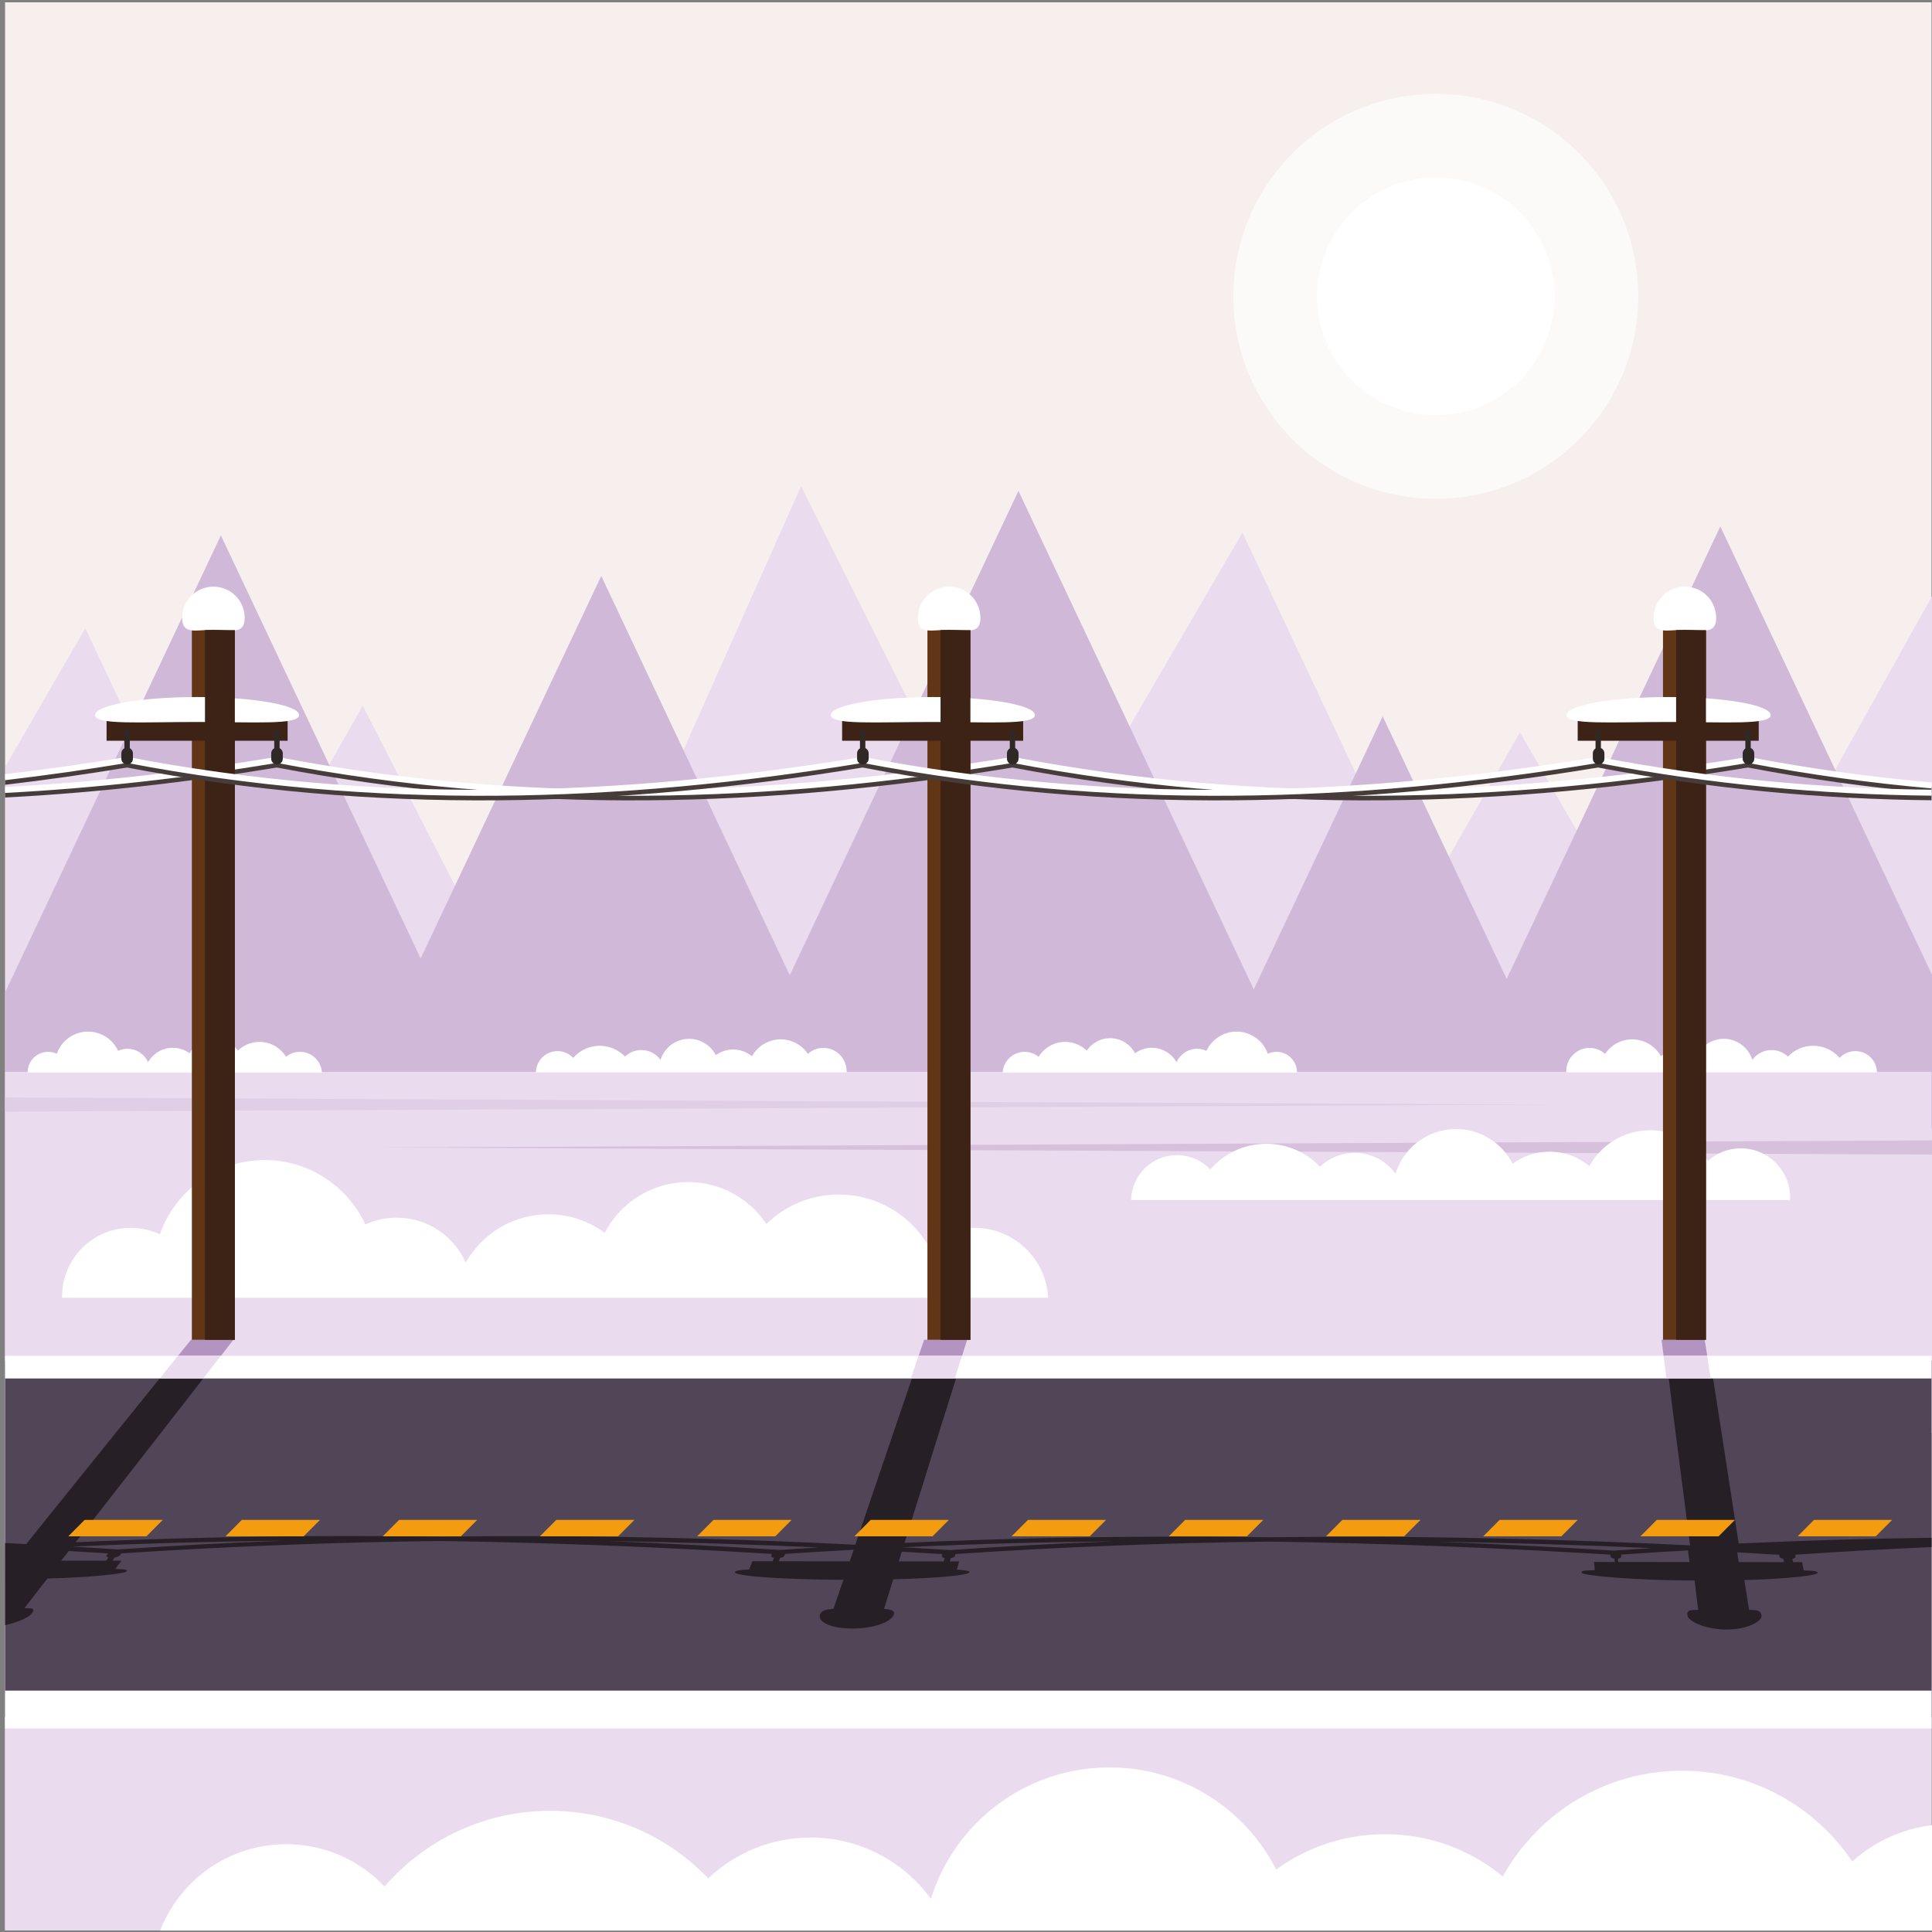 <?xml version="1.0" encoding="UTF-8" standalone="no"?>
<!-- Created with Inkscape (http://www.inkscape.org/) -->

<svg
   version="1.1"
   id="svg1"
   width="880"
   height="880"
   viewBox="0 0 880 880"
   sodipodi:docname="road-winter-landscape.svg"
   inkscape:version="1.3.2 (091e20e, 2023-11-25, custom)"
   xmlns:inkscape="http://www.inkscape.org/namespaces/inkscape"
   xmlns:sodipodi="http://sodipodi.sourceforge.net/DTD/sodipodi-0.dtd"
   xmlns="http://www.w3.org/2000/svg"
   xmlns:svg="http://www.w3.org/2000/svg">
  <rect x="0" y="0" width="880" height="880" fill="#808080" stroke="none"/>
  <defs
     id="defs1">
    <clipPath
       clipPathUnits="userSpaceOnUse"
       id="clipPath4">
      <path
         d="M 0,660 H 660 V 0 H 0 Z"
         transform="translate(-490.492,-656.5)"
         id="path4" />
    </clipPath>
    <clipPath
       clipPathUnits="userSpaceOnUse"
       id="clipPath6">
      <path
         d="M 0,660 H 660 V 0 H 0 Z"
         transform="translate(-660.457,-457.123)"
         id="path6" />
    </clipPath>
    <clipPath
       clipPathUnits="userSpaceOnUse"
       id="clipPath8">
      <path
         d="M 0,660 H 660 V 0 H 0 Z"
         transform="translate(-660.457,-326.02)"
         id="path8" />
    </clipPath>
    <clipPath
       clipPathUnits="userSpaceOnUse"
       id="clipPath10">
      <path
         d="M 0,660 H 660 V 0 H 0 Z"
         transform="translate(-1.731,-293.843)"
         id="path10" />
    </clipPath>
    <clipPath
       clipPathUnits="userSpaceOnUse"
       id="clipPath12">
      <path
         d="M 0,660 H 660 V 0 H 0 Z"
         transform="translate(-659.377,-134.686)"
         id="path12" />
    </clipPath>
    <clipPath
       clipPathUnits="userSpaceOnUse"
       id="clipPath14">
      <path
         d="M 0,660 H 660 V 0 H 0 Z"
         transform="translate(-660.457,-270.422)"
         id="path14" />
    </clipPath>
    <clipPath
       clipPathUnits="userSpaceOnUse"
       id="clipPath16">
      <path
         d="M 0,660 H 660 V 0 H 0 Z"
         transform="translate(-1.731,-285.087)"
         id="path16" />
    </clipPath>
    <clipPath
       clipPathUnits="userSpaceOnUse"
       id="clipPath18">
      <path
         d="M 0,660 H 660 V 0 H 0 Z"
         transform="translate(-1.731,-389.592)"
         id="path18" />
    </clipPath>
    <clipPath
       clipPathUnits="userSpaceOnUse"
       id="clipPath20">
      <path
         d="M 0,660 H 660 V 0 H 0 Z"
         transform="translate(-1.731,-391.158)"
         id="path20" />
    </clipPath>
    <clipPath
       clipPathUnits="userSpaceOnUse"
       id="clipPath22">
      <path
         d="M 0,660 H 660 V 0 H 0 Z"
         transform="translate(-660.457,-36.532)"
         id="path22" />
    </clipPath>
    <clipPath
       clipPathUnits="userSpaceOnUse"
       id="clipPath24">
      <path
         d="M 0,660 H 660 V 0 H 0 Z"
         transform="translate(-490.492,-627.923)"
         id="path24" />
    </clipPath>
    <clipPath
       clipPathUnits="userSpaceOnUse"
       id="clipPath26">
      <path
         d="M 0,660 H 660 V 0 H 0 Z"
         transform="translate(-490.492,-599.346)"
         id="path26" />
    </clipPath>
    <clipPath
       clipPathUnits="userSpaceOnUse"
       id="clipPath28">
      <path
         d="M 0,660 H 660 V 0 H 0 Z"
         transform="translate(-44.665,-240.55)"
         id="path28" />
    </clipPath>
    <clipPath
       clipPathUnits="userSpaceOnUse"
       id="clipPath30">
      <path
         d="M 0,660 H 660 V 0 H 0 Z"
         transform="translate(-611.516,-250.019)"
         id="path30" />
    </clipPath>
    <clipPath
       clipPathUnits="userSpaceOnUse"
       id="clipPath32">
      <path
         d="M 0,660 H 660 V 0 H 0 Z"
         id="path32" />
    </clipPath>
    <clipPath
       clipPathUnits="userSpaceOnUse"
       id="clipPath34">
      <path
         d="M 0,660 H 660 V 0 H 0 Z"
         transform="translate(-37.077,-127.973)"
         id="path34" />
    </clipPath>
    <clipPath
       clipPathUnits="userSpaceOnUse"
       id="clipPath36">
      <path
         d="M 0,660 H 660 V 0 H 0 Z"
         transform="translate(-16.424,-300.681)"
         id="path36" />
    </clipPath>
    <clipPath
       clipPathUnits="userSpaceOnUse"
       id="clipPath38">
      <path
         d="M 0,660 H 660 V 0 H 0 Z"
         transform="translate(-289.205,-293.68)"
         id="path38" />
    </clipPath>
    <clipPath
       clipPathUnits="userSpaceOnUse"
       id="clipPath40">
      <path
         d="M 0,660 H 660 V 0 H 0 Z"
         transform="translate(-436.079,-300.681)"
         id="path40" />
    </clipPath>
    <clipPath
       clipPathUnits="userSpaceOnUse"
       id="clipPath42">
      <path
         d="M 0,660 H 660 V 0 H 0 Z"
         transform="translate(-535.078,-293.68)"
         id="path42" />
    </clipPath>
    <clipPath
       clipPathUnits="userSpaceOnUse"
       id="clipPath44">
      <path
         d="M 0,660 H 660 V 0 H 0 Z"
         id="path44" />
    </clipPath>
    <clipPath
       clipPathUnits="userSpaceOnUse"
       id="clipPath46">
      <path
         d="M 0,660 H 660 V 0 H 0 Z"
         transform="translate(-575.587,-459.598)"
         id="path46" />
    </clipPath>
    <clipPath
       clipPathUnits="userSpaceOnUse"
       id="clipPath48">
      <path
         d="M 0,660 H 660 V 0 H 0 Z"
         id="path48" />
    </clipPath>
    <clipPath
       clipPathUnits="userSpaceOnUse"
       id="clipPath50">
      <path
         d="M 0,660 H 660 V 0 H 0 Z"
         transform="translate(-570.025,-421.885)"
         id="path50" />
    </clipPath>
    <clipPath
       clipPathUnits="userSpaceOnUse"
       id="clipPath52">
      <path
         d="M 0,660 H 660 V 0 H 0 Z"
         id="path52" />
    </clipPath>
    <clipPath
       clipPathUnits="userSpaceOnUse"
       id="clipPath54">
      <path
         d="M 0,660 H 660 V 0 H 0 Z"
         id="path54" />
    </clipPath>
    <clipPath
       clipPathUnits="userSpaceOnUse"
       id="clipPath56">
      <path
         d="M 0,660 H 660 V 0 H 0 Z"
         transform="translate(-324.245,-459.598)"
         id="path56" />
    </clipPath>
    <clipPath
       clipPathUnits="userSpaceOnUse"
       id="clipPath58">
      <path
         d="M 0,660 H 660 V 0 H 0 Z"
         id="path58" />
    </clipPath>
    <clipPath
       clipPathUnits="userSpaceOnUse"
       id="clipPath60">
      <path
         d="M 0,660 H 660 V 0 H 0 Z"
         transform="translate(-318.687,-421.885)"
         id="path60" />
    </clipPath>
    <clipPath
       clipPathUnits="userSpaceOnUse"
       id="clipPath62">
      <path
         d="M 0,660 H 660 V 0 H 0 Z"
         id="path62" />
    </clipPath>
    <clipPath
       clipPathUnits="userSpaceOnUse"
       id="clipPath64">
      <path
         d="M 0,660 H 660 V 0 H 0 Z"
         id="path64" />
    </clipPath>
    <clipPath
       clipPathUnits="userSpaceOnUse"
       id="clipPath66">
      <path
         d="M 0,660 H 660 V 0 H 0 Z"
         transform="translate(-72.906,-459.598)"
         id="path66" />
    </clipPath>
    <clipPath
       clipPathUnits="userSpaceOnUse"
       id="clipPath68">
      <path
         d="M 0,660 H 660 V 0 H 0 Z"
         id="path68" />
    </clipPath>
    <clipPath
       clipPathUnits="userSpaceOnUse"
       id="clipPath70">
      <path
         d="M 0,660 H 660 V 0 H 0 Z"
         transform="translate(-67.347,-421.885)"
         id="path70" />
    </clipPath>
    <clipPath
       clipPathUnits="userSpaceOnUse"
       id="clipPath72">
      <path
         d="M 0,660 H 660 V 0 H 0 Z"
         id="path72" />
    </clipPath>
    <clipPath
       clipPathUnits="userSpaceOnUse"
       id="clipPath74">
      <path
         d="M 0,660 H 660 V 0 H 0 Z"
         transform="translate(-1.731,-393.957)"
         id="path74" />
    </clipPath>
    <clipPath
       clipPathUnits="userSpaceOnUse"
       id="clipPath76">
      <path
         d="M 0,660 H 660 V 0 H 0 Z"
         transform="translate(-1.731,-395.523)"
         id="path76" />
    </clipPath>
    <clipPath
       clipPathUnits="userSpaceOnUse"
       id="clipPath78">
      <path
         d="M 0,660 H 660 V 0 H 0 Z"
         id="path78" />
    </clipPath>
    <clipPath
       clipPathUnits="userSpaceOnUse"
       id="clipPath80">
      <path
         d="M 0,660 H 660 V 0 H 0 Z"
         transform="translate(-546.113,-404.617)"
         id="path80" />
    </clipPath>
    <clipPath
       clipPathUnits="userSpaceOnUse"
       id="clipPath82">
      <path
         d="M 0,660 H 660 V 0 H 0 Z"
         id="path82" />
    </clipPath>
    <clipPath
       clipPathUnits="userSpaceOnUse"
       id="clipPath84">
      <path
         d="M 0,660 H 660 V 0 H 0 Z"
         transform="translate(-597.31,-404.617)"
         id="path84" />
    </clipPath>
    <clipPath
       clipPathUnits="userSpaceOnUse"
       id="clipPath86">
      <path
         d="M 0,660 H 660 V 0 H 0 Z"
         id="path86" />
    </clipPath>
    <clipPath
       clipPathUnits="userSpaceOnUse"
       id="clipPath88">
      <path
         d="M 0,660 H 660 V 0 H 0 Z"
         transform="translate(-294.773,-404.617)"
         id="path88" />
    </clipPath>
    <clipPath
       clipPathUnits="userSpaceOnUse"
       id="clipPath90">
      <path
         d="M 0,660 H 660 V 0 H 0 Z"
         id="path90" />
    </clipPath>
    <clipPath
       clipPathUnits="userSpaceOnUse"
       id="clipPath92">
      <path
         d="M 0,660 H 660 V 0 H 0 Z"
         transform="translate(-345.968,-404.617)"
         id="path92" />
    </clipPath>
    <clipPath
       clipPathUnits="userSpaceOnUse"
       id="clipPath94">
      <path
         d="M 0,660 H 660 V 0 H 0 Z"
         id="path94" />
    </clipPath>
    <clipPath
       clipPathUnits="userSpaceOnUse"
       id="clipPath96">
      <path
         d="M 0,660 H 660 V 0 H 0 Z"
         transform="translate(-43.434,-404.617)"
         id="path96" />
    </clipPath>
    <clipPath
       clipPathUnits="userSpaceOnUse"
       id="clipPath98">
      <path
         d="M 0,660 H 660 V 0 H 0 Z"
         id="path98" />
    </clipPath>
    <clipPath
       clipPathUnits="userSpaceOnUse"
       id="clipPath100">
      <path
         d="M 0,660 H 660 V 0 H 0 Z"
         transform="translate(-94.628,-404.617)"
         id="path100" />
    </clipPath>
    <clipPath
       clipPathUnits="userSpaceOnUse"
       id="clipPath102">
      <path
         d="M 0,660 H 660 V 0 H 0 Z"
         transform="translate(-28.913,-140.779)"
         id="path102" />
    </clipPath>
    <clipPath
       clipPathUnits="userSpaceOnUse"
       id="clipPath104">
      <path
         d="M 0,660 H 660 V 0 H 0 Z"
         transform="translate(-82.62,-140.779)"
         id="path104" />
    </clipPath>
    <clipPath
       clipPathUnits="userSpaceOnUse"
       id="clipPath106">
      <path
         d="M 0,660 H 660 V 0 H 0 Z"
         transform="translate(-136.327,-140.779)"
         id="path106" />
    </clipPath>
    <clipPath
       clipPathUnits="userSpaceOnUse"
       id="clipPath108">
      <path
         d="M 0,660 H 660 V 0 H 0 Z"
         transform="translate(-190.034,-140.779)"
         id="path108" />
    </clipPath>
    <clipPath
       clipPathUnits="userSpaceOnUse"
       id="clipPath110">
      <path
         d="M 0,660 H 660 V 0 H 0 Z"
         transform="translate(-243.742,-140.779)"
         id="path110" />
    </clipPath>
    <clipPath
       clipPathUnits="userSpaceOnUse"
       id="clipPath112">
      <path
         d="M 0,660 H 660 V 0 H 0 Z"
         transform="translate(-297.448,-140.779)"
         id="path112" />
    </clipPath>
    <clipPath
       clipPathUnits="userSpaceOnUse"
       id="clipPath114">
      <path
         d="M 0,660 H 660 V 0 H 0 Z"
         transform="translate(-351.156,-140.779)"
         id="path114" />
    </clipPath>
    <clipPath
       clipPathUnits="userSpaceOnUse"
       id="clipPath116">
      <path
         d="M 0,660 H 660 V 0 H 0 Z"
         transform="translate(-404.862,-140.779)"
         id="path116" />
    </clipPath>
    <clipPath
       clipPathUnits="userSpaceOnUse"
       id="clipPath118">
      <path
         d="M 0,660 H 660 V 0 H 0 Z"
         transform="translate(-458.57,-140.779)"
         id="path118" />
    </clipPath>
    <clipPath
       clipPathUnits="userSpaceOnUse"
       id="clipPath120">
      <path
         d="M 0,660 H 660 V 0 H 0 Z"
         transform="translate(-512.276,-140.779)"
         id="path120" />
    </clipPath>
    <clipPath
       clipPathUnits="userSpaceOnUse"
       id="clipPath122">
      <path
         d="M 0,660 H 660 V 0 H 0 Z"
         transform="translate(-565.985,-140.779)"
         id="path122" />
    </clipPath>
    <clipPath
       clipPathUnits="userSpaceOnUse"
       id="clipPath124">
      <path
         d="M 0,660 H 660 V 0 H 0 Z"
         transform="translate(-619.692,-140.779)"
         id="path124" />
    </clipPath>
    <clipPath
       clipPathUnits="userSpaceOnUse"
       id="clipPath126">
      <path
         d="M 0,660 H 660 V 0 H 0 Z"
         id="path126" />
    </clipPath>
    <clipPath
       clipPathUnits="userSpaceOnUse"
       id="clipPath128">
      <path
         d="M 0,660 H 660 V 0 H 0 Z"
         id="path128" />
    </clipPath>
    <clipPath
       clipPathUnits="userSpaceOnUse"
       id="clipPath130">
      <path
         d="M 0,660 H 660 V 0 H 0 Z"
         transform="translate(-568.277,-196.873)"
         id="path130" />
    </clipPath>
  </defs>
  <sodipodi:namedview
     id="namedview1"
     pagecolor="#ffffff"
     bordercolor="#000000"
     borderopacity="0.25"
     inkscape:showpageshadow="2"
     inkscape:pageopacity="0.0"
     inkscape:pagecheckerboard="0"
     inkscape:deskcolor="#d1d1d1"
     inkscape:zoom="0.67272727"
     inkscape:cx="439.25676"
     inkscape:cy="440"
     inkscape:window-width="1440"
     inkscape:window-height="830"
     inkscape:window-x="-6"
     inkscape:window-y="-6"
     inkscape:window-maximized="1"
     inkscape:current-layer="g1">
    <inkscape:page
       x="0"
       y="0"
       inkscape:label="1"
       id="page1"
       width="880"
       height="880"
       margin="0.635 0 1.061 2.308"
       bleed="0" />
  </sodipodi:namedview>
  <g
     id="g1"
     inkscape:groupmode="layer"
     inkscape:label="1">
    <g
       id="group-MC0">
      <path
         id="path2"
         d="m 0,0 v -112.479 -476.768 -69.479 H 658.269 V 0 Z"
         style="fill:#f7efed;fill-opacity:1;fill-rule:nonzero;stroke:none"
         transform="matrix(1.333,0,0,-1.333,2.308,1.062)" />
      <path
         id="path3"
         d="m 0,0 c 53.984,0 97.747,-43.763 97.747,-97.748 0,-53.985 -43.763,-97.748 -97.747,-97.748 -53.985,0 -97.749,43.763 -97.749,97.748 C -97.749,-43.763 -53.985,0 0,0"
         style="fill:#f7efed;fill-opacity:1;fill-rule:evenodd;stroke:none"
         transform="matrix(1.333,0,0,-1.333,653.99,4.667)"
         clip-path="url(#clipPath4)" />
      <path
         id="path5"
         d="m 0,0 v -286.707 l -658.726,70.695 v 157.131 l 27.249,47.119 49.86,-105.558 44.926,79.073 62.28,-121.356 87.508,196.393 73.941,-147.832 76.887,131.982 60.448,-128.426 34.374,60.158 58.404,-100.993 z"
         style="fill:#eadbee;fill-opacity:1;fill-rule:evenodd;stroke:none"
         transform="matrix(1.333,0,0,-1.333,880.609,270.503)"
         clip-path="url(#clipPath6)" />
      <path
         id="path7"
         d="m 0,0 v -51.616 l -658.726,4.44 v 42.458 l 73.58,155.841 68.26,-144.571 61.709,130.697 64.418,-136.434 78.142,165.5 80.414,-170.312 44.043,93.284 42.366,-89.731 73.002,154.614 z"
         style="fill:#cfb8d8;fill-opacity:1;fill-rule:evenodd;stroke:none"
         transform="matrix(1.333,0,0,-1.333,880.609,445.307)"
         clip-path="url(#clipPath8)" />
      <path
         id="path9"
         d="M 0,0 H 658.726 V -293.366 H 0 v 69.639 26.462 z"
         style="fill:#eadbee;fill-opacity:1;fill-rule:evenodd;stroke:none"
         transform="matrix(1.333,0,0,-1.333,2.308,488.21)"
         clip-path="url(#clipPath10)" />
      <path
         id="path11"
         d="m 0,0 v -3.175 c -15.674,-0.675 -31.315,-1.549 -46.956,-2.634 0.043,-0.219 0.082,-0.436 0.121,-0.655 0.061,-0.326 -0.41,-0.601 -1.06,-0.731 0.071,-0.385 0.141,-0.762 0.208,-1.139 0.976,0 2.028,-0.003 3.079,-0.003 0.18,-0.941 0.357,-1.872 0.537,-2.822 2.971,-0.152 4.617,-0.085 4.771,-0.858 0.151,-0.773 -10.13,-2.069 -25,-2.443 0.523,-3.365 1.054,-6.762 1.588,-10.189 2.407,-0.101 3.917,0.095 4.243,-1.914 0.326,-2.011 -4.903,-4.809 -11.994,-4.8 -7.088,0.006 -13.043,2.814 -13.291,4.824 -0.247,2.011 1.243,1.812 3.697,1.906 -0.432,3.369 -0.862,6.695 -1.211,10.001 -21.402,0.082 -38.51,1.749 -38.572,2.68 -0.061,0.931 1.611,0.711 4.468,0.857 -0.07,0.951 -0.141,1.881 -0.211,2.821 2.331,-0.003 4.658,-0.003 7.059,-0.006 -0.031,0.365 -0.064,0.751 -0.095,1.127 -0.838,0.14 -1.31,0.419 -1.338,0.745 -0.017,0.208 -0.034,0.417 -0.054,0.633 -38.942,2.359 -77.629,3.905 -116.377,4.459 -35.283,-0.455 -70.897,-1.819 -107.046,-4.248 -0.064,-0.228 -0.123,-0.445 -0.184,-0.661 -0.09,-0.318 -0.618,-0.602 -1.404,-0.731 -0.107,-0.385 -0.214,-0.759 -0.318,-1.133 1.052,-0.003 2.103,-0.003 3.155,-0.003 -0.259,-0.93 -0.518,-1.867 -0.779,-2.805 2.826,-0.162 4.414,-0.428 4.296,-0.864 -0.298,-1.105 -11.093,-2.063 -25.996,-2.435 -1.037,-3.354 -2.086,-6.731 -3.143,-10.147 2.359,-0.109 3.767,-0.546 3.353,-1.906 -0.882,-2.645 -7.225,-4.794 -14.158,-4.785 -7.012,0.009 -11.957,2.165 -11.049,4.81 0.469,1.361 2.162,1.794 4.585,1.901 1.132,3.354 2.327,6.672 3.433,9.956 -21.218,0.081 -37.599,1.26 -37.034,2.68 0.175,0.435 1.864,0.699 4.867,0.845 0.368,0.946 0.734,1.884 1.099,2.812 2.254,-0.003 4.582,-0.006 6.911,-0.008 0.14,0.376 0.284,0.75 0.428,1.136 -0.625,0.129 -1.042,0.416 -0.92,0.73 0.079,0.208 0.161,0.425 0.244,0.633 -37.567,2.348 -75.401,3.889 -113.609,4.434 -35.207,-0.445 -71.32,-1.814 -108.311,-4.226 -0.167,-0.225 -0.33,-0.441 -0.487,-0.649 -0.242,-0.321 -0.974,-0.608 -1.745,-0.737 -0.283,-0.374 -0.567,-0.757 -0.842,-1.122 0.976,0 2.027,0 3.079,-0.003 -0.691,-0.933 -1.383,-1.869 -2.081,-2.802 2.678,-0.161 4.391,-0.088 3.824,-0.861 -0.568,-0.773 -11.903,-2.047 -26.985,-2.427 -2.591,-3.345 -5.209,-6.708 -7.848,-10.113 2.388,-0.1 4.008,0.105 2.47,-1.891 -1.01,-1.311 -4.692,-2.958 -9.063,-3.931 v 28.064 c 2.402,-0.118 4.803,-0.236 7.201,-0.359 10.335,12.865 20.22,25.205 29.749,37.019 9.175,11.379 17.976,22.279 26.42,32.802 h 4.413 10.079 c -8.095,-10.436 -16.477,-21.277 -25.244,-32.523 -9.148,-11.733 -18.657,-23.932 -28.545,-36.663 34.67,1.566 68.415,2.23 101.609,2.103 7.765,-0.025 15.431,-0.09 23.155,-0.194 11.492,0.138 22.858,0.197 34.173,0.16 36.029,-0.126 71.636,-1.152 107.036,-2.93 4.426,12.909 8.569,25.296 12.602,37.147 3.884,11.407 7.614,22.351 11.235,32.9 h 4.479 0.132 0.067 0.131 0.131 0.132 0.067 0.131 0.198 0.065 0.067 0.131 0.198 0.065 0.067 0.131 0.066 0.132 0.065 0.132 0.067 0.065 0.132 0.065 0.132 0.066 0.066 0.197 0.132 0.066 0.133 0.066 0.065 0.131 0.066 0.133 0.066 0.065 0.198 0.132 0.066 0.064 0.199 0.132 0.066 0.132 0.131 0.198 0.132 0.131 0.198 0.132 0.131 0.066 0.132 0.133 0.13 0.066 0.132 0.197 0.066 0.066 0.133 0.064 0.132 0.066 0.066 0.133 0.064 0.132 0.066 0.133 0.065 0.065 0.199 0.132 0.066 0.066 0.197 0.132 0.066 0.132 0.131 0.132 0.066 0.132 0.131 0.198 0.132 0.131 0.066 0.132 c -3.309,-10.462 -6.711,-21.307 -10.251,-32.61 -3.68,-11.755 -7.445,-24.014 -11.479,-36.798 34.077,1.571 67.8,2.238 101.259,2.111 7.775,-0.025 15.546,-0.089 23.313,-0.196 11.498,0.141 22.983,0.199 34.388,0.163 36.293,-0.13 72.515,-1.159 109.023,-2.93 -1.667,12.95 -3.267,25.358 -4.799,37.259 -1.474,11.438 -2.821,22.427 -4.181,33.001 h 4.479 10.276 c 1.637,-10.487 3.334,-21.381 5.103,-32.709 1.841,-11.797 3.689,-24.094 5.69,-36.921 C -44.181,-0.931 -22.127,-0.29 0,0"
         style="fill:#b394c0;fill-opacity:1;fill-rule:evenodd;stroke:none"
         transform="matrix(1.333,0,0,-1.333,879.169,700.418)"
         clip-path="url(#clipPath12)" />
      <path
         id="path13"
         d="M 0,0 -531.483,-2.441 0,-4.836 Z"
         style="fill:#d6c0dc;fill-opacity:1;fill-rule:evenodd;stroke:none"
         transform="matrix(1.333,0,0,-1.333,880.609,519.437)"
         clip-path="url(#clipPath14)" />
      <path
         id="path15"
         d="M 0,0 530.404,-2.441 0,-4.836 Z"
         style="fill:#dfcee5;fill-opacity:1;fill-rule:evenodd;stroke:none"
         transform="matrix(1.333,0,0,-1.333,2.308,499.884)"
         clip-path="url(#clipPath16)" />
      <path
         id="path17"
         d="m 0,0 c 30.981,1.609 61.893,5.15 92.75,10.253 l 0.18,0.03 0.175,-0.034 c 42.14,-8.074 84.098,-11.512 125.907,-11.212 41.814,0.299 83.497,4.339 125.078,11.216 l 0.179,0.03 0.176,-0.034 c 42.14,-8.074 84.097,-11.512 125.907,-11.212 41.812,0.299 83.497,4.339 125.077,11.216 l 0.18,0.03 0.175,-0.034 C 616.808,6.22 637.788,3.346 658.726,1.515 V -0.528 C 637.718,1.304 616.667,4.181 595.579,8.216 553.97,1.342 512.241,-2.695 470.36,-2.995 428.471,-3.296 386.439,0.142 344.238,8.216 302.629,1.342 260.902,-2.695 219.02,-2.995 177.13,-3.296 135.1,0.142 92.898,8.216 62.002,3.112 31.042,-0.428 0,-2.035 Z"
         style="fill:#463d3b;fill-opacity:1;fill-rule:evenodd;stroke:none"
         transform="matrix(1.333,0,0,-1.333,2.308,360.544)"
         clip-path="url(#clipPath18)" />
      <path
         id="path19"
         d="m 0,0 c 30.981,1.609 61.893,5.15 92.75,10.254 l 0.18,0.029 0.175,-0.033 c 42.14,-8.076 84.098,-11.514 125.907,-11.214 41.814,0.3 83.497,4.34 125.078,11.218 l 0.179,0.029 0.176,-0.033 c 42.14,-8.076 84.097,-11.514 125.907,-11.214 41.812,0.3 83.497,4.34 125.077,11.218 l 0.18,0.029 0.175,-0.033 C 616.808,6.221 637.788,3.346 658.726,1.515 V -0.528 C 637.718,1.303 616.667,4.18 595.579,8.215 553.97,1.342 512.241,-2.695 470.36,-2.996 428.471,-3.296 386.439,0.141 344.238,8.215 302.629,1.342 260.902,-2.695 219.02,-2.996 177.13,-3.296 135.1,0.141 92.898,8.215 62.002,3.112 31.042,-0.427 0,-2.035 Z"
         style="fill:#ffffff;fill-opacity:1;fill-rule:evenodd;stroke:none"
         transform="matrix(1.333,0,0,-1.333,2.308,358.456)"
         clip-path="url(#clipPath20)" />
      <path
         id="path21"
         d="m 0,0 v -36.056 h -605.904 c 6.698,17.269 23.469,29.513 43.101,29.513 13.232,0 25.164,-5.564 33.59,-14.474 13.706,15.852 33.965,25.883 56.567,25.883 21.248,0 40.424,-8.864 54.033,-23.099 9.108,8.657 21.424,13.97 34.982,13.97 16.899,0 31.867,-8.257 41.099,-20.952 8.086,26.022 32.355,44.918 61.039,44.918 24.85,0 46.385,-14.182 56.957,-34.894 10.444,7.591 23.295,12.07 37.193,12.07 15.281,0 29.299,-5.412 40.239,-14.424 11.938,21.531 34.891,36.107 61.252,36.107 24.231,0 45.581,-12.312 58.147,-31.023 C -20.193,-5.686 -10.6,-1.176 0,0"
         style="fill:#ffffff;fill-opacity:1;fill-rule:evenodd;stroke:none"
         transform="matrix(1.333,0,0,-1.333,880.609,831.29)"
         clip-path="url(#clipPath22)" />
      <path
         id="path23"
         d="m 0,0 c 38.201,0 69.17,-30.969 69.17,-69.171 0,-38.203 -30.969,-69.171 -69.17,-69.171 -38.203,0 -69.172,30.968 -69.172,69.171 C -69.172,-30.969 -38.203,0 0,0"
         style="fill:#fcfaf8;fill-opacity:1;fill-rule:evenodd;stroke:none"
         transform="matrix(1.333,0,0,-1.333,653.99,42.769)"
         clip-path="url(#clipPath24)" />
      <path
         id="path25"
         d="m 0,0 c 22.42,0 40.594,-18.174 40.594,-40.594 0,-22.42 -18.174,-40.595 -40.594,-40.595 -22.42,0 -40.596,18.175 -40.596,40.595 C -40.596,-18.174 -22.42,0 0,0"
         style="fill:#ffffff;fill-opacity:1;fill-rule:evenodd;stroke:none"
         transform="matrix(1.333,0,0,-1.333,653.99,80.872)"
         clip-path="url(#clipPath26)" />
      <path
         id="path27"
         d="m 0,0 c 3.556,0 6.926,-0.793 9.946,-2.21 5.182,14.774 19.248,25.368 35.792,25.368 15.263,0 28.419,-9.019 34.433,-22.017 3.266,1.496 6.899,2.334 10.726,2.334 10.52,0 19.566,-6.307 23.568,-15.346 5.564,9.851 16.129,16.503 28.249,16.503 7.205,0 13.86,-2.353 19.242,-6.326 5.355,10.294 16.117,17.326 28.523,17.326 11.151,0 20.973,-5.68 26.735,-14.303 6.396,6.22 15.126,10.055 24.753,10.055 12.874,0 24.146,-6.852 30.373,-17.106 4.35,3.575 9.917,5.722 15.984,5.722 13.472,0 24.474,-10.579 25.153,-23.882 h -336.92 c -0.003,0.144 -0.006,0.289 -0.006,0.433 C -23.449,-10.499 -12.95,0 0,0"
         style="fill:#ffffff;fill-opacity:1;fill-rule:evenodd;stroke:none"
         transform="matrix(1.333,0,0,-1.333,59.553,559.267)"
         clip-path="url(#clipPath28)" />
      <path
         id="path29"
         d="m 0,0 c 0.015,0.288 0.023,0.579 0.023,0.872 0,9.295 -7.535,16.831 -16.833,16.831 -4.333,0 -8.283,-1.638 -11.266,-4.328 -4.26,6.346 -11.499,10.519 -19.715,10.519 -8.94,0 -16.723,-4.941 -20.769,-12.243 -3.711,3.056 -8.462,4.891 -13.644,4.891 -4.712,0 -9.07,-1.519 -12.61,-4.092 -3.584,7.023 -10.889,11.83 -19.313,11.83 -9.727,0 -17.954,-6.405 -20.698,-15.229 -3.13,4.304 -8.205,7.104 -13.935,7.104 -4.597,0 -8.772,-1.801 -11.861,-4.737 -4.615,4.827 -11.116,7.833 -18.321,7.833 -7.663,0 -14.534,-3.402 -19.181,-8.777 -2.856,3.021 -6.902,4.908 -11.388,4.908 -8.558,0 -15.512,-6.861 -15.669,-15.382 z"
         style="fill:#ffffff;fill-opacity:1;fill-rule:evenodd;stroke:none"
         transform="matrix(1.333,0,0,-1.333,815.354,546.642)"
         clip-path="url(#clipPath30)" />
      <path
         id="path31"
         d="M 1.731,195.217 H 660.457 V 73.434 H 1.731 Z"
         style="fill:#514558;fill-opacity:1;fill-rule:evenodd;stroke:none"
         transform="matrix(1.333,0,0,-1.333,0,880)"
         clip-path="url(#clipPath32)" />
      <path
         id="path33"
         d="m 0,0 c -0.651,0.126 -0.892,0.416 -0.648,0.739 0.151,0.197 0.315,0.413 0.476,0.63 -4.501,0.278 -8.931,0.548 -13.439,0.807 -0.848,-1.091 -1.699,-2.185 -2.556,-3.284 5.107,-0.005 10.14,-0.011 15.321,-0.014 C -0.569,-0.76 -0.285,-0.374 0,0 M -12.432,3.691 -12.44,3.683 C -7.222,3.393 -2.097,3.061 3.099,2.724 22.314,4.006 41.098,4.987 59.723,5.71 36.07,5.463 12.093,4.793 -12.432,3.691 M 453.991,5.35 c 20.07,-0.776 40.203,-1.793 60.421,-3.037 4.302,0.313 8.598,0.585 12.817,0.861 -24.443,1.088 -48.867,1.83 -73.238,2.176 m 118.314,-5.829 c -0.774,0.13 -1.274,0.409 -1.333,0.735 -0.036,0.208 -0.073,0.424 -0.113,0.632 -4.836,0.293 -9.589,0.562 -14.338,0.824 0.171,-1.1 0.342,-2.207 0.517,-3.317 5.182,-0.003 10.29,-0.009 15.472,-0.015 -0.068,0.377 -0.135,0.754 -0.205,1.141 m -55.452,1.434 c 0.019,-0.228 0.039,-0.435 0.058,-0.654 0.029,-0.326 -0.469,-0.602 -1.133,-0.74 0.034,-0.377 0.071,-0.762 0.102,-1.13 8.038,-0.006 16.149,-0.014 24.334,-0.02 -0.169,1.324 -0.341,2.643 -0.512,3.97 -7.637,-0.419 -15.275,-0.9 -22.849,-1.426 M 271.533,3.466 271.53,3.455 c 5.362,-0.29 10.72,-0.621 16.004,-0.95 18.719,1.276 37.293,2.261 55.756,2.985 C 319.5,5.243 295.649,4.582 271.533,3.466 M 170.688,5.572 c 19.677,-0.776 39.303,-1.788 58.762,-3.028 4.376,0.312 8.811,0.585 13.242,0.857 -23.912,1.086 -47.821,1.814 -72.004,2.171 m 115.015,-5.811 c -0.638,0.129 -1.082,0.416 -0.989,0.73 0.058,0.208 0.12,0.425 0.182,0.633 -4.563,0.29 -9.199,0.56 -13.835,0.821 -0.01,-0.031 -0.02,-0.07 -0.027,-0.09 -0.163,-0.523 -0.327,-1.046 -0.491,-1.577 -0.168,-0.534 -0.333,-1.066 -0.497,-1.6 -0.004,-0.008 -0.007,-0.028 -0.011,-0.039 5.116,-0.006 10.231,-0.008 15.348,-0.014 0.104,0.377 0.214,0.75 0.32,1.136 m -54.519,1.427 c -0.084,-0.215 -0.165,-0.432 -0.246,-0.649 -0.121,-0.317 -0.677,-0.601 -1.477,-0.73 -0.144,-0.386 -0.287,-0.76 -0.425,-1.133 8.05,-0.009 16.099,-0.015 24.223,-0.023 0.448,1.332 0.89,2.634 1.337,3.958 C 246.822,2.192 239.017,1.715 231.184,1.188 M 22.391,67.244 H 37.108 C 30.726,59.022 24.157,50.557 17.358,41.85 8.195,30.117 -1.329,17.918 -11.233,5.186 23.494,6.753 57.293,7.417 90.542,7.29 98.32,7.265 105.999,7.2 113.735,7.096 c 11.51,0.137 22.896,0.197 34.23,0.16 36.087,-0.126 71.754,-1.152 107.212,-2.93 4.432,12.908 8.582,25.296 12.622,37.147 3.021,8.859 5.948,17.439 8.806,25.771 h 14.907 C 288.909,59.002 286.246,50.517 283.499,41.763 279.813,30.008 276.04,17.749 272,4.965 c 34.134,1.571 67.911,2.238 101.427,2.111 7.788,-0.025 15.569,-0.09 23.351,-0.196 11.515,0.14 23.02,0.199 34.442,0.163 36.354,-0.13 72.634,-1.159 109.205,-2.93 -1.673,12.949 -3.276,25.358 -4.811,37.259 -1.144,8.89 -2.216,17.508 -3.275,25.872 h 14.982 l 3.998,-25.58 c 1.845,-11.797 3.695,-24.095 5.7,-36.921 22.107,1.04 44.197,1.681 66.361,1.971 V 3.539 C 607.68,2.864 592.014,1.99 576.345,0.905 c 0.043,-0.219 0.085,-0.436 0.124,-0.655 0.058,-0.326 -0.413,-0.602 -1.063,-0.732 0.071,-0.384 0.141,-0.761 0.208,-1.138 0.979,0 2.032,-0.003 3.084,-0.003 0.177,-0.941 0.358,-1.872 0.537,-2.822 2.978,-0.153 4.625,-0.085 4.78,-0.858 0.152,-0.773 -10.144,-2.069 -25.042,-2.443 0.525,-3.365 1.056,-6.762 1.593,-10.19 2.41,-0.1 3.919,0.096 4.249,-1.914 0.326,-2.01 -4.912,-4.808 -12.014,-4.8 -7.102,0.006 -13.066,2.815 -13.313,4.825 -0.247,2.011 1.245,1.811 3.703,1.906 -0.433,3.369 -0.863,6.694 -1.212,10.001 -21.441,0.082 -38.575,1.749 -38.636,2.68 -0.062,0.93 1.614,0.711 4.476,0.857 -0.07,0.95 -0.14,1.881 -0.211,2.82 2.33,-0.003 4.665,-0.003 7.071,-0.005 -0.031,0.365 -0.065,0.75 -0.098,1.127 -0.838,0.14 -1.31,0.418 -1.339,0.745 -0.016,0.208 -0.033,0.417 -0.054,0.632 -39.006,2.36 -77.757,3.906 -116.569,4.459 -35.34,-0.455 -71.015,-1.818 -107.222,-4.248 -0.063,-0.227 -0.123,-0.444 -0.182,-0.66 -0.09,-0.318 -0.621,-0.602 -1.409,-0.731 -0.106,-0.385 -0.213,-0.759 -0.317,-1.133 1.053,-0.003 2.106,-0.003 3.16,-0.003 -0.259,-0.931 -0.518,-1.867 -0.779,-2.806 2.828,-0.161 4.421,-0.427 4.302,-0.863 -0.298,-1.105 -11.111,-2.063 -26.038,-2.435 -1.04,-3.354 -2.091,-6.731 -3.149,-10.147 2.362,-0.109 3.773,-0.546 3.358,-1.906 -0.881,-2.646 -7.235,-4.794 -14.18,-4.785 -7.023,0.008 -11.977,2.165 -11.067,4.81 0.469,1.36 2.163,1.794 4.592,1.901 1.133,3.354 2.331,6.671 3.439,9.956 -21.256,0.081 -37.661,1.259 -37.096,2.679 0.176,0.436 1.867,0.699 4.875,0.846 0.371,0.945 0.737,1.884 1.102,2.812 2.257,-0.003 4.589,-0.006 6.921,-0.008 0.14,0.376 0.285,0.75 0.429,1.135 -0.626,0.129 -1.044,0.416 -0.92,0.731 0.079,0.208 0.161,0.425 0.242,0.633 C 189.053,3.522 151.157,5.063 112.886,5.608 77.62,5.164 41.449,3.795 4.397,1.383 4.229,1.158 4.066,0.941 3.91,0.733 3.667,0.413 2.934,0.126 2.161,-0.003 1.877,-0.377 1.594,-0.76 1.318,-1.125 c 0.978,0 2.031,0 3.084,-0.003 C 3.71,-2.062 3.017,-2.997 2.317,-3.931 5,-4.091 6.715,-4.019 6.147,-4.791 5.579,-5.564 -5.774,-6.838 -20.882,-7.218 c -2.595,-3.345 -5.218,-6.708 -7.86,-10.113 2.391,-0.101 4.014,0.104 2.473,-1.892 -1.011,-1.31 -4.699,-2.958 -9.077,-3.93 V 4.911 c 2.407,-0.118 4.811,-0.236 7.213,-0.359 10.351,12.865 20.253,25.205 29.797,37.019 7.132,8.831 14.038,17.372 20.727,25.673"
         style="fill:#262026;fill-opacity:1;fill-rule:evenodd;stroke:none"
         transform="matrix(1.333,0,0,-1.333,49.436,709.37)"
         clip-path="url(#clipPath34)" />
      <path
         id="path35"
         d="m 0,0 c 1.061,0 2.068,-0.236 2.969,-0.661 1.547,4.411 5.746,7.574 10.684,7.574 4.556,0 8.484,-2.693 10.28,-6.573 0.975,0.447 2.059,0.697 3.201,0.697 3.141,0 5.842,-1.884 7.036,-4.581 1.661,2.94 4.815,4.927 8.433,4.927 2.15,0 4.138,-0.703 5.745,-1.89 1.597,3.073 4.811,5.174 8.514,5.174 3.328,0 6.261,-1.697 7.981,-4.271 1.91,1.857 4.516,3.001 7.389,3.001 3.844,0 7.208,-2.045 9.068,-5.107 1.297,1.068 2.96,1.71 4.771,1.71 4.022,0 7.306,-3.158 7.508,-7.131 H -6.998 C -6.999,-7.087 -7,-7.043 -7,-7.001 -7,-3.136 -3.866,0 0,0"
         style="fill:#ffffff;fill-opacity:1;fill-rule:evenodd;stroke:none"
         transform="matrix(1.333,0,0,-1.333,21.899,479.092)"
         clip-path="url(#clipPath36)" />
      <path
         id="path37"
         d="m 0,0 c 0.007,0.138 0.01,0.273 0.01,0.41 0,4.383 -3.553,7.938 -7.936,7.938 -2.041,0 -3.905,-0.774 -5.311,-2.042 -2.009,2.992 -5.42,4.96 -9.295,4.96 -4.214,0 -7.883,-2.331 -9.791,-5.773 -1.749,1.442 -3.988,2.306 -6.431,2.306 -2.223,0 -4.277,-0.716 -5.947,-1.929 -1.69,3.311 -5.132,5.578 -9.104,5.578 -4.585,0 -8.465,-3.02 -9.757,-7.18 -1.476,2.03 -3.869,3.348 -6.57,3.348 -2.167,0 -4.135,-0.848 -5.592,-2.232 -2.175,2.274 -5.24,3.691 -8.637,3.691 -3.613,0 -6.851,-1.602 -9.042,-4.136 -1.347,1.423 -3.254,2.312 -5.37,2.312 -4.035,0 -7.312,-3.233 -7.386,-7.251 z"
         style="fill:#ffffff;fill-opacity:1;fill-rule:evenodd;stroke:none"
         transform="matrix(1.333,0,0,-1.333,385.606,488.427)"
         clip-path="url(#clipPath38)" />
      <path
         id="path39"
         d="m 0,0 c -1.061,0 -2.066,-0.236 -2.968,-0.661 -1.547,4.411 -5.746,7.574 -10.684,7.574 -4.558,0 -8.485,-2.693 -10.28,-6.573 -0.975,0.447 -2.059,0.697 -3.202,0.697 -3.14,0 -5.842,-1.884 -7.036,-4.581 -1.66,2.94 -4.815,4.927 -8.432,4.927 -2.151,0 -4.137,-0.703 -5.744,-1.89 -1.598,3.073 -4.812,5.174 -8.514,5.174 -3.329,0 -6.262,-1.697 -7.983,-4.271 -1.909,1.857 -4.515,3.001 -7.388,3.001 -3.844,0 -7.209,-2.045 -9.068,-5.105 C -82.597,-0.642 -84.258,0 -86.07,0 c -4.022,0 -7.306,-3.158 -7.508,-7.131 H 7 c 0,0.044 0.001,0.088 0.001,0.13 C 7.001,-3.136 3.866,0 0,0"
         style="fill:#ffffff;fill-opacity:1;fill-rule:evenodd;stroke:none"
         transform="matrix(1.333,0,0,-1.333,581.439,479.092)"
         clip-path="url(#clipPath40)" />
      <path
         id="path41"
         d="m 0,0 c -0.009,0.138 -0.012,0.272 -0.012,0.41 0,4.383 3.554,7.938 7.935,7.938 2.044,0 3.905,-0.774 5.313,-2.042 2.008,2.992 5.421,4.96 9.293,4.96 4.214,0 7.883,-2.331 9.792,-5.773 1.749,1.442 3.991,2.306 6.434,2.306 2.221,0 4.276,-0.716 5.943,-1.929 1.69,3.311 5.134,5.578 9.107,5.578 4.583,0 8.463,-3.02 9.756,-7.18 1.476,2.03 3.869,3.348 6.571,3.348 2.167,0 4.136,-0.848 5.592,-2.232 2.174,2.274 5.241,3.691 8.636,3.691 3.614,0 6.853,-1.602 9.042,-4.136 1.348,1.423 3.254,2.313 5.369,2.313 4.037,0 7.315,-3.234 7.388,-7.252 z"
         style="fill:#ffffff;fill-opacity:1;fill-rule:evenodd;stroke:none"
         transform="matrix(1.333,0,0,-1.333,713.437,488.427)"
         clip-path="url(#clipPath42)" />
      <path
         id="path43"
         d="m 568.246,447.641 h 14.682 V 202.346 h -14.682 z"
         style="fill:#603616;fill-opacity:1;fill-rule:evenodd;stroke:none"
         transform="matrix(1.333,0,0,-1.333,0,880)"
         clip-path="url(#clipPath44)" />
      <path
         id="path45"
         d="m 0,0 c 5.901,0 10.687,-4.785 10.687,-10.688 0,-5.903 -4.786,-4.052 -10.687,-4.052 -5.904,0 -10.689,-1.851 -10.689,4.052 C -10.689,-4.785 -5.904,0 0,0"
         style="fill:#ffffff;fill-opacity:1;fill-rule:evenodd;stroke:none"
         transform="matrix(1.333,0,0,-1.333,767.449,267.203)"
         clip-path="url(#clipPath46)" />
      <path
         id="path47"
         d="m 539.096,415.145 h 61.863 v -8.097 h -61.863 z"
         style="fill:#3d2316;fill-opacity:1;fill-rule:evenodd;stroke:none"
         transform="matrix(1.333,0,0,-1.333,0,880)"
         clip-path="url(#clipPath48)" />
      <path
         id="path49"
         d="M 0,0 C 19.26,0 34.875,-2.768 34.875,-6.182 34.875,-9.596 19.26,-8.525 0,-8.525 c -19.259,0 -34.871,-1.071 -34.871,2.343 C -34.871,-2.768 -19.259,0 0,0"
         style="fill:#ffffff;fill-opacity:1;fill-rule:evenodd;stroke:none"
         transform="matrix(1.333,0,0,-1.333,760.034,317.487)"
         clip-path="url(#clipPath50)" />
      <path
         id="path51"
         d="m 572.727,444.858 h 10.2 V 202.345 h -10.2 z"
         style="fill:#3d2316;fill-opacity:1;fill-rule:evenodd;stroke:none"
         transform="matrix(1.333,0,0,-1.333,0,880)"
         clip-path="url(#clipPath52)" />
      <path
         id="path53"
         d="m 316.904,447.641 h 14.684 V 202.346 h -14.684 z"
         style="fill:#603616;fill-opacity:1;fill-rule:evenodd;stroke:none"
         transform="matrix(1.333,0,0,-1.333,0,880)"
         clip-path="url(#clipPath54)" />
      <path
         id="path55"
         d="m 0,0 c 5.904,0 10.689,-4.785 10.689,-10.688 0,-5.903 -4.785,-4.052 -10.689,-4.052 -5.901,0 -10.686,-1.851 -10.686,4.052 C -10.686,-4.785 -5.901,0 0,0"
         style="fill:#ffffff;fill-opacity:1;fill-rule:evenodd;stroke:none"
         transform="matrix(1.333,0,0,-1.333,432.327,267.203)"
         clip-path="url(#clipPath56)" />
      <path
         id="path57"
         d="m 287.754,415.145 h 61.864 v -8.097 h -61.864 z"
         style="fill:#3d2316;fill-opacity:1;fill-rule:evenodd;stroke:none"
         transform="matrix(1.333,0,0,-1.333,0,880)"
         clip-path="url(#clipPath58)" />
      <path
         id="path59"
         d="m 0,0 c 19.259,0 34.872,-2.768 34.872,-6.182 0,-3.414 -15.613,-2.343 -34.872,-2.343 -19.259,0 -34.874,-1.071 -34.874,2.343 C -34.874,-2.768 -19.259,0 0,0"
         style="fill:#ffffff;fill-opacity:1;fill-rule:evenodd;stroke:none"
         transform="matrix(1.333,0,0,-1.333,424.916,317.487)"
         clip-path="url(#clipPath60)" />
      <path
         id="path61"
         d="m 321.386,444.858 h 10.202 V 202.345 h -10.202 z"
         style="fill:#3d2316;fill-opacity:1;fill-rule:evenodd;stroke:none"
         transform="matrix(1.333,0,0,-1.333,0,880)"
         clip-path="url(#clipPath62)" />
      <path
         id="path63"
         d="M 65.564,447.641 H 80.248 V 202.346 H 65.564 Z"
         style="fill:#603616;fill-opacity:1;fill-rule:evenodd;stroke:none"
         transform="matrix(1.333,0,0,-1.333,0,880)"
         clip-path="url(#clipPath64)" />
      <path
         id="path65"
         d="m 0,0 c 5.903,0 10.688,-4.785 10.688,-10.688 0,-5.903 -4.785,-4.052 -10.688,-4.052 -5.903,0 -10.688,-1.851 -10.688,4.052 C -10.688,-4.785 -5.903,0 0,0"
         style="fill:#ffffff;fill-opacity:1;fill-rule:evenodd;stroke:none"
         transform="matrix(1.333,0,0,-1.333,97.208,267.203)"
         clip-path="url(#clipPath66)" />
      <path
         id="path67"
         d="m 36.415,415.145 h 61.863 v -8.097 H 36.415 Z"
         style="fill:#3d2316;fill-opacity:1;fill-rule:evenodd;stroke:none"
         transform="matrix(1.333,0,0,-1.333,0,880)"
         clip-path="url(#clipPath68)" />
      <path
         id="path69"
         d="m 0,0 c 19.258,0 34.872,-2.768 34.872,-6.182 0,-3.414 -15.614,-2.343 -34.872,-2.343 -19.259,0 -34.874,-1.071 -34.874,2.343 C -34.874,-2.768 -19.259,0 0,0"
         style="fill:#ffffff;fill-opacity:1;fill-rule:evenodd;stroke:none"
         transform="matrix(1.333,0,0,-1.333,89.796,317.487)"
         clip-path="url(#clipPath70)" />
      <path
         id="path71"
         d="M 70.046,444.858 H 80.248 V 202.345 H 70.046 Z"
         style="fill:#3d2316;fill-opacity:1;fill-rule:evenodd;stroke:none"
         transform="matrix(1.333,0,0,-1.333,0,880)"
         clip-path="url(#clipPath72)" />
      <path
         id="path73"
         d="m 0,0 c 13.858,1.628 27.704,3.6 41.539,5.889 l 0.18,0.03 0.174,-0.034 c 42.142,-8.075 84.099,-11.513 125.908,-11.213 41.814,0.3 83.496,4.34 125.078,11.217 l 0.179,0.03 0.177,-0.034 c 42.14,-8.075 84.096,-11.513 125.906,-11.213 41.813,0.3 83.495,4.34 125.078,11.217 l 0.177,0.03 0.178,-0.034 C 582.766,-1.434 620.809,-4.943 658.726,-5.313 V -7.345 C 620.733,-6.977 582.62,-3.468 544.366,3.851 502.757,-3.022 461.03,-7.059 419.149,-7.36 377.259,-7.661 335.228,-4.223 293.027,3.851 251.418,-3.022 209.691,-7.059 167.809,-7.36 125.919,-7.661 83.889,-4.223 41.687,3.851 27.805,1.558 13.91,-0.419 0,-2.047 Z"
         style="fill:#463d3b;fill-opacity:1;fill-rule:evenodd;stroke:none"
         transform="matrix(1.333,0,0,-1.333,2.308,354.725)"
         clip-path="url(#clipPath74)" />
      <path
         id="path75"
         d="m 0,0 c 13.858,1.626 27.704,3.6 41.539,5.889 l 0.18,0.029 0.174,-0.033 c 42.142,-8.076 84.099,-11.513 125.908,-11.214 41.814,0.301 83.496,4.34 125.078,11.218 l 0.179,0.029 0.177,-0.033 c 42.14,-8.076 84.096,-11.513 125.906,-11.214 41.813,0.301 83.495,4.34 125.078,11.218 l 0.177,0.029 0.178,-0.033 c 38.192,-7.32 76.235,-10.828 114.152,-11.198 V -7.346 C 620.733,-6.978 582.62,-3.468 544.366,3.85 502.757,-3.023 461.03,-7.06 419.149,-7.36 377.259,-7.661 335.228,-4.224 293.027,3.85 251.418,-3.023 209.691,-7.06 167.809,-7.36 125.919,-7.661 83.889,-4.224 41.687,3.85 27.805,1.558 13.91,-0.419 0,-2.047 Z"
         style="fill:#ffffff;fill-opacity:1;fill-rule:evenodd;stroke:none"
         transform="matrix(1.333,0,0,-1.333,2.308,352.637)"
         clip-path="url(#clipPath76)" />
      <path
         id="path77"
         d="m 545.197,410.771 h 1.836 v -8.637 h -1.836 z"
         style="fill:#2f2825;fill-opacity:1;fill-rule:evenodd;stroke:none"
         transform="matrix(1.333,0,0,-1.333,0,880)"
         clip-path="url(#clipPath78)" />
      <path
         id="path79"
         d="m 0,0 v 0 c 1.088,0 1.977,-0.889 1.977,-1.977 v -1.821 c 0,-1.088 -0.889,-1.978 -1.977,-1.978 -1.088,0 -1.977,0.89 -1.977,1.978 v 1.821 C -1.977,-0.889 -1.088,0 0,0"
         style="fill:#2f2825;fill-opacity:1;fill-rule:evenodd;stroke:none"
         transform="matrix(1.333,0,0,-1.333,728.151,340.511)"
         clip-path="url(#clipPath80)" />
      <path
         id="path81"
         d="m 596.39,410.771 h 1.836 v -8.637 h -1.836 z"
         style="fill:#2f2825;fill-opacity:1;fill-rule:evenodd;stroke:none"
         transform="matrix(1.333,0,0,-1.333,0,880)"
         clip-path="url(#clipPath82)" />
      <path
         id="path83"
         d="m 0,0 v 0 c 1.088,0 1.976,-0.889 1.976,-1.977 v -1.821 c 0,-1.088 -0.888,-1.978 -1.976,-1.978 -1.089,0 -1.979,0.89 -1.979,1.978 v 1.821 C -1.979,-0.889 -1.089,0 0,0"
         style="fill:#2f2825;fill-opacity:1;fill-rule:evenodd;stroke:none"
         transform="matrix(1.333,0,0,-1.333,796.413,340.511)"
         clip-path="url(#clipPath84)" />
      <path
         id="path85"
         d="m 293.855,410.771 h 1.836 v -8.637 h -1.836 z"
         style="fill:#2f2825;fill-opacity:1;fill-rule:evenodd;stroke:none"
         transform="matrix(1.333,0,0,-1.333,0,880)"
         clip-path="url(#clipPath86)" />
      <path
         id="path87"
         d="m 0,0 v 0 c 1.088,0 1.978,-0.889 1.978,-1.977 v -1.821 c 0,-1.088 -0.89,-1.978 -1.978,-1.978 -1.086,0 -1.978,0.89 -1.978,1.978 v 1.821 C -1.978,-0.889 -1.086,0 0,0"
         style="fill:#2f2825;fill-opacity:1;fill-rule:evenodd;stroke:none"
         transform="matrix(1.333,0,0,-1.333,393.031,340.511)"
         clip-path="url(#clipPath88)" />
      <path
         id="path89"
         d="m 345.051,410.771 h 1.835 v -8.637 h -1.835 z"
         style="fill:#2f2825;fill-opacity:1;fill-rule:evenodd;stroke:none"
         transform="matrix(1.333,0,0,-1.333,0,880)"
         clip-path="url(#clipPath90)" />
      <path
         id="path91"
         d="m 0,0 v 0 c 1.088,0 1.978,-0.889 1.978,-1.977 v -1.821 c 0,-1.088 -0.89,-1.978 -1.978,-1.978 -1.087,0 -1.977,0.89 -1.977,1.978 v 1.821 C -1.977,-0.889 -1.087,0 0,0"
         style="fill:#2f2825;fill-opacity:1;fill-rule:evenodd;stroke:none"
         transform="matrix(1.333,0,0,-1.333,461.29,340.511)"
         clip-path="url(#clipPath92)" />
      <path
         id="path93"
         d="m 42.516,410.771 h 1.835 v -8.637 h -1.835 z"
         style="fill:#2f2825;fill-opacity:1;fill-rule:evenodd;stroke:none"
         transform="matrix(1.333,0,0,-1.333,0,880)"
         clip-path="url(#clipPath94)" />
      <path
         id="path95"
         d="m 0,0 v 0 c 1.088,0 1.977,-0.889 1.977,-1.977 v -1.821 c 0,-1.088 -0.889,-1.978 -1.977,-1.978 -1.088,0 -1.977,0.89 -1.977,1.978 v 1.821 C -1.977,-0.889 -1.088,0 0,0"
         style="fill:#2f2825;fill-opacity:1;fill-rule:evenodd;stroke:none"
         transform="matrix(1.333,0,0,-1.333,57.911,340.511)"
         clip-path="url(#clipPath96)" />
      <path
         id="path97"
         d="m 93.71,410.771 h 1.835 v -8.637 H 93.71 Z"
         style="fill:#2f2825;fill-opacity:1;fill-rule:evenodd;stroke:none"
         transform="matrix(1.333,0,0,-1.333,0,880)"
         clip-path="url(#clipPath98)" />
      <path
         id="path99"
         d="m 0,0 v 0 c 1.087,0 1.977,-0.889 1.977,-1.977 v -1.821 c 0,-1.088 -0.89,-1.978 -1.977,-1.978 -1.088,0 -1.978,0.89 -1.978,1.978 v 1.821 C -1.978,-0.889 -1.088,0 0,0"
         style="fill:#2f2825;fill-opacity:1;fill-rule:evenodd;stroke:none"
         transform="matrix(1.333,0,0,-1.333,126.171,340.511)"
         clip-path="url(#clipPath100)" />
      <path
         id="path101"
         d="M 0,0 H 26.701 L 21.116,-5.612 H -5.585 Z"
         style="fill:#f39c0f;fill-opacity:1;fill-rule:evenodd;stroke:none"
         transform="matrix(1.333,0,0,-1.333,38.55,692.294)"
         clip-path="url(#clipPath102)" />
      <path
         id="path103"
         d="M 0,0 H 26.701 C 24.839,-1.87 22.978,-3.742 21.116,-5.612 H -5.585 C -3.723,-3.742 -1.862,-1.87 0,0"
         style="fill:#f39c0f;fill-opacity:1;fill-rule:evenodd;stroke:none"
         transform="matrix(1.333,0,0,-1.333,110.159,692.294)"
         clip-path="url(#clipPath104)" />
      <path
         id="path105"
         d="M 0,0 H 26.701 C 24.839,-1.87 22.979,-3.742 21.116,-5.612 H -5.585 C -3.723,-3.742 -1.861,-1.87 0,0"
         style="fill:#f39c0f;fill-opacity:1;fill-rule:evenodd;stroke:none"
         transform="matrix(1.333,0,0,-1.333,181.769,692.294)"
         clip-path="url(#clipPath106)" />
      <path
         id="path107"
         d="M 0,0 H 26.701 C 24.839,-1.87 22.978,-3.742 21.116,-5.612 H -5.585 C -3.724,-3.742 -1.862,-1.87 0,0"
         style="fill:#f39c0f;fill-opacity:1;fill-rule:evenodd;stroke:none"
         transform="matrix(1.333,0,0,-1.333,253.379,692.294)"
         clip-path="url(#clipPath108)" />
      <path
         id="path109"
         d="m 0,0 h 26.7 c -1.861,-1.87 -3.724,-3.742 -5.585,-5.612 h -26.7 C -3.724,-3.742 -1.862,-1.87 0,0"
         style="fill:#f39c0f;fill-opacity:1;fill-rule:evenodd;stroke:none"
         transform="matrix(1.333,0,0,-1.333,324.989,692.294)"
         clip-path="url(#clipPath110)" />
      <path
         id="path111"
         d="M 0,0 H 26.702 C 24.84,-1.87 22.978,-3.742 21.116,-5.612 h -26.7 C -3.723,-3.742 -1.861,-1.87 0,0"
         style="fill:#f39c0f;fill-opacity:1;fill-rule:evenodd;stroke:none"
         transform="matrix(1.333,0,0,-1.333,396.598,692.294)"
         clip-path="url(#clipPath112)" />
      <path
         id="path113"
         d="M 0,0 H 26.7 C 24.839,-1.87 22.978,-3.742 21.116,-5.612 H -5.585 C -3.724,-3.742 -1.863,-1.87 0,0"
         style="fill:#f39c0f;fill-opacity:1;fill-rule:evenodd;stroke:none"
         transform="matrix(1.333,0,0,-1.333,468.208,692.294)"
         clip-path="url(#clipPath114)" />
      <path
         id="path115"
         d="M 0,0 H 26.702 C 24.841,-1.87 22.978,-3.742 21.116,-5.612 H -5.583 C -3.723,-3.742 -1.861,-1.87 0,0"
         style="fill:#f39c0f;fill-opacity:1;fill-rule:evenodd;stroke:none"
         transform="matrix(1.333,0,0,-1.333,539.816,692.294)"
         clip-path="url(#clipPath116)" />
      <path
         id="path117"
         d="M 0,0 H 26.701 C 24.84,-1.87 22.979,-3.742 21.117,-5.612 H -5.585 C -3.724,-3.742 -1.862,-1.87 0,0"
         style="fill:#f39c0f;fill-opacity:1;fill-rule:evenodd;stroke:none"
         transform="matrix(1.333,0,0,-1.333,611.427,692.294)"
         clip-path="url(#clipPath118)" />
      <path
         id="path119"
         d="M 0,0 H 26.701 C 24.84,-1.87 22.979,-3.742 21.117,-5.612 H -5.584 C -3.723,-3.742 -1.861,-1.87 0,0"
         style="fill:#f39c0f;fill-opacity:1;fill-rule:evenodd;stroke:none"
         transform="matrix(1.333,0,0,-1.333,683.035,692.294)"
         clip-path="url(#clipPath120)" />
      <path
         id="path121"
         d="m 0,0 h 26.698 c -1.86,-1.87 -3.721,-3.742 -5.583,-5.612 H -5.587 C -3.726,-3.742 -1.861,-1.87 0,0"
         style="fill:#f39c0f;fill-opacity:1;fill-rule:evenodd;stroke:none"
         transform="matrix(1.333,0,0,-1.333,754.647,692.294)"
         clip-path="url(#clipPath122)" />
      <path
         id="path123"
         d="M 0,0 H 26.701 L 21.114,-5.612 H -5.584 Z"
         style="fill:#f39c0f;fill-opacity:1;fill-rule:evenodd;stroke:none"
         transform="matrix(1.333,0,0,-1.333,826.257,692.294)"
         clip-path="url(#clipPath124)" />
      <path
         id="path125"
         d="M 1.731,69.523 H 660.457 V 82.479 H 1.731 Z"
         style="fill:#ffffff;fill-opacity:1;fill-rule:evenodd;stroke:none"
         transform="matrix(1.333,0,0,-1.333,0,880)"
         clip-path="url(#clipPath126)" />
      <path
         id="path127"
         d="m 1.731,189.146 h 658.726 v 7.727 H 1.731 Z"
         style="fill:#ffffff;fill-opacity:1;fill-rule:evenodd;stroke:none"
         transform="matrix(1.333,0,0,-1.333,0,880)"
         clip-path="url(#clipPath128)" />
      <path
         id="path129"
         d="m 0,0 h 14.909 l 1.203,-7.727 H 0.973 C 0.646,-5.127 0.323,-2.552 0,0 m -254.539,0 h 14.837 c -0.804,-2.552 -1.617,-5.127 -2.434,-7.727 h -15.046 z m -253.033,0 h 14.645 l -5.988,-7.727 h -14.875 c 2.093,2.6 4.165,5.175 6.218,7.727"
         style="fill:#eadbee;fill-opacity:1;fill-rule:evenodd;stroke:none"
         transform="matrix(1.333,0,0,-1.333,757.703,617.503)"
         clip-path="url(#clipPath130)" />
    </g>
  </g>
</svg>
